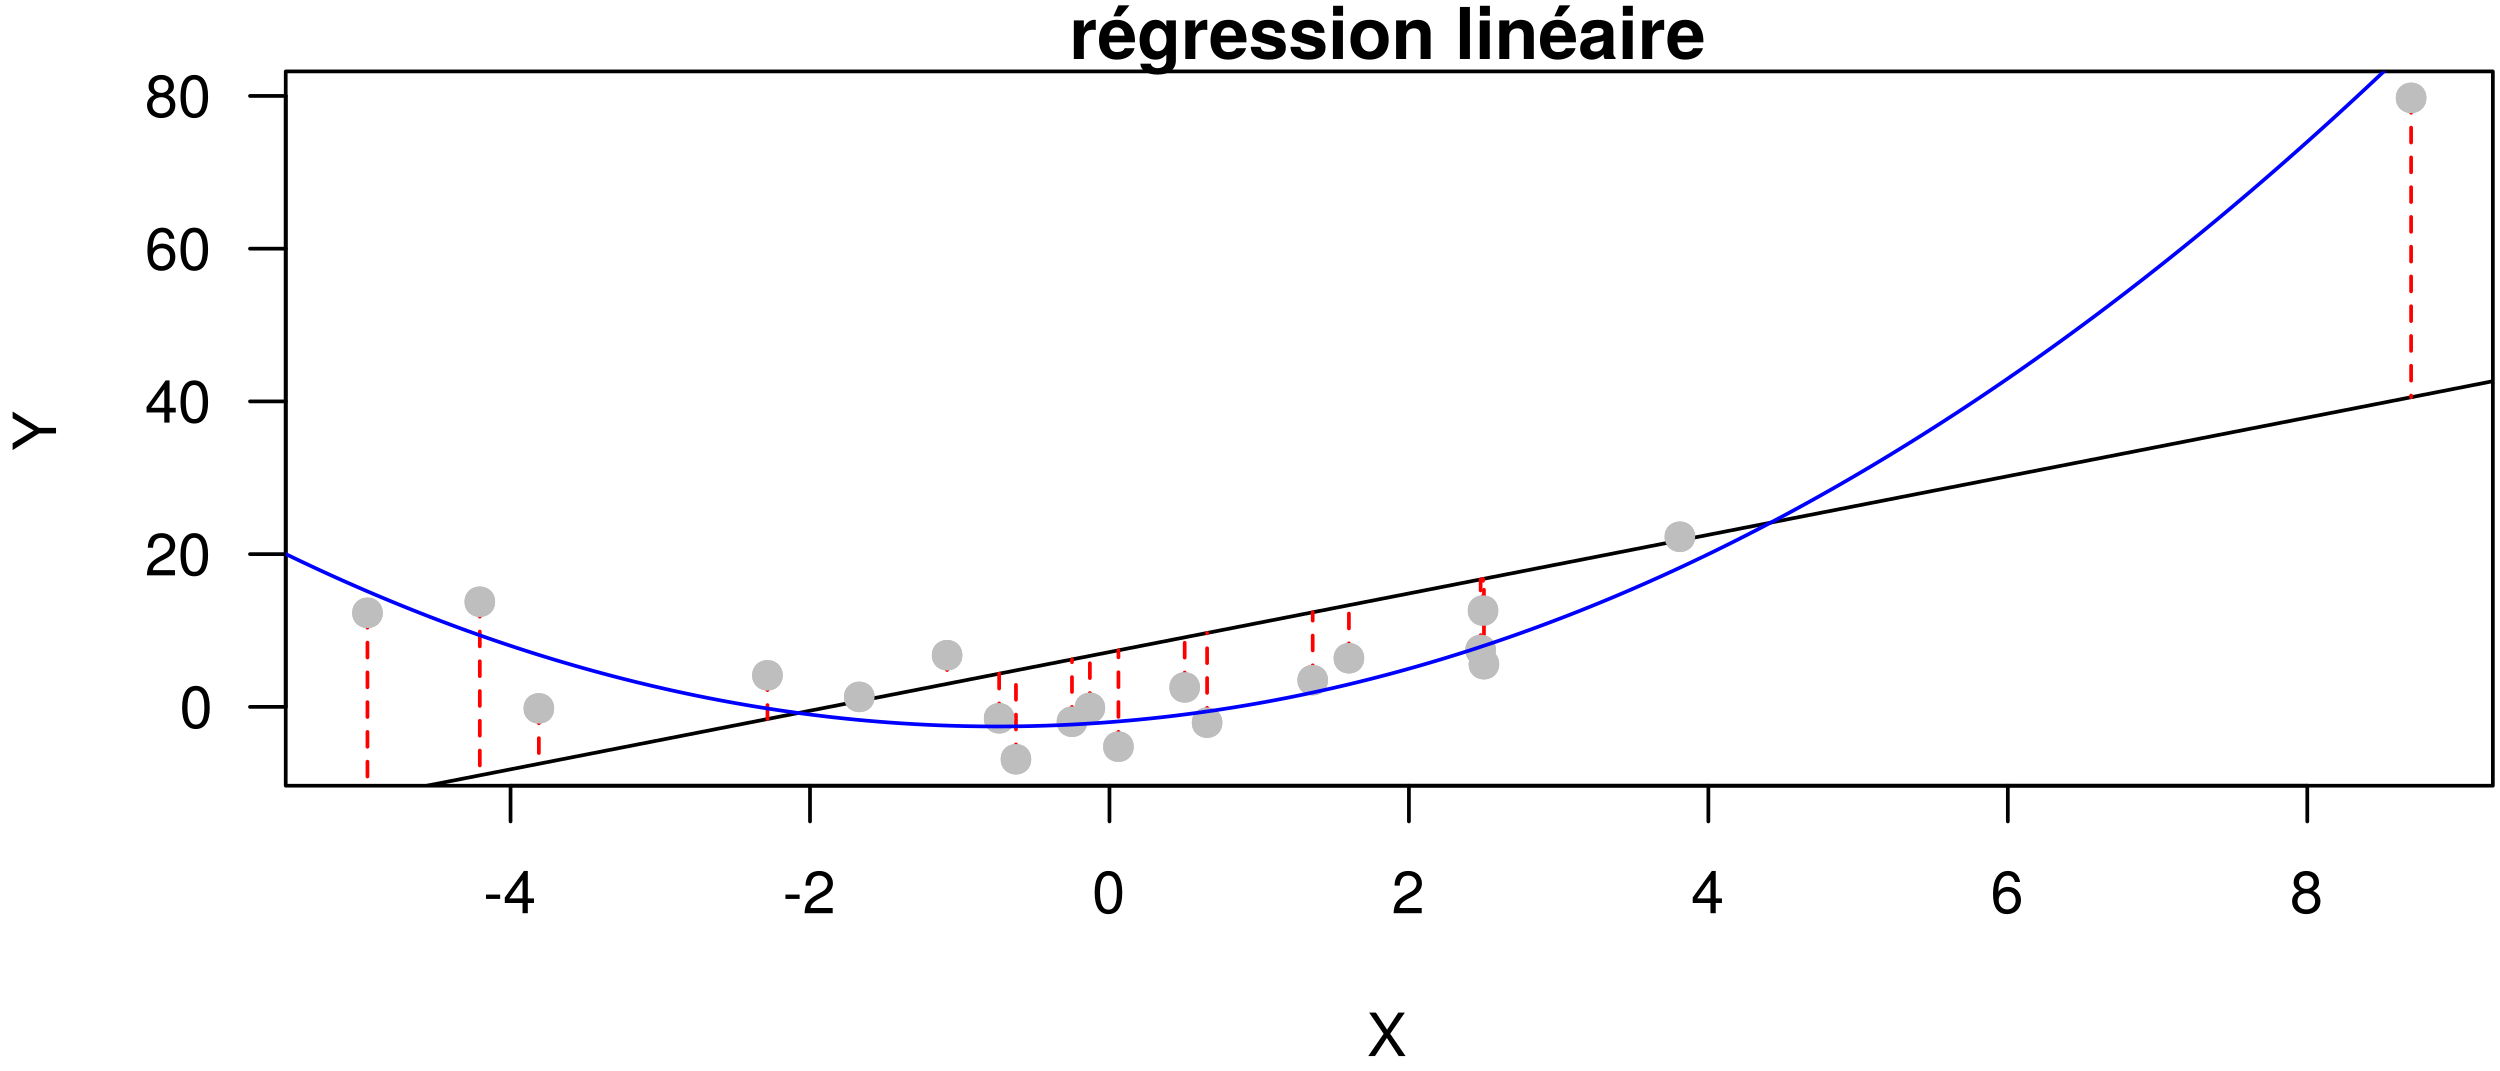 <?xml version="1.0" encoding="UTF-8"?>
<svg xmlns="http://www.w3.org/2000/svg" xmlns:xlink="http://www.w3.org/1999/xlink" width="504pt" height="216pt" viewBox="0 0 504 216" version="1.1">
<defs>
<g>
<symbol overflow="visible" id="glyph0-0">
<path style="stroke:none;" d=""/>
</symbol>
<symbol overflow="visible" id="glyph0-1">
<path style="stroke:none;" d="M 3.406 -2.875 L 3.406 -3.75 L 0.547 -3.75 L 0.547 -2.875 Z M 3.406 -2.875 "/>
</symbol>
<symbol overflow="visible" id="glyph0-2">
<path style="stroke:none;" d="M 6.234 -2.047 L 6.234 -2.984 L 4.984 -2.984 L 4.984 -8.516 L 4.203 -8.516 L 0.344 -3.156 L 0.344 -2.047 L 3.922 -2.047 L 3.922 0 L 4.984 0 L 4.984 -2.047 Z M 3.922 -2.984 L 1.266 -2.984 L 3.922 -6.703 Z M 3.922 -2.984 "/>
</symbol>
<symbol overflow="visible" id="glyph0-3">
<path style="stroke:none;" d="M 6.125 -6.016 C 6.125 -7.453 5.016 -8.516 3.406 -8.516 C 1.672 -8.516 0.656 -7.625 0.594 -5.562 L 1.656 -5.562 C 1.734 -6.984 2.328 -7.578 3.375 -7.578 C 4.328 -7.578 5.047 -6.906 5.047 -5.984 C 5.047 -5.312 4.656 -4.734 3.906 -4.312 L 2.797 -3.688 C 1.016 -2.672 0.5 -1.875 0.406 0 L 6.078 0 L 6.078 -1.047 L 1.594 -1.047 C 1.703 -1.734 2.094 -2.188 3.125 -2.797 L 4.328 -3.438 C 5.516 -4.078 6.125 -4.969 6.125 -6.016 Z M 6.125 -6.016 "/>
</symbol>
<symbol overflow="visible" id="glyph0-4">
<path style="stroke:none;" d="M 6.078 -4.094 C 6.078 -7.047 5.141 -8.516 3.297 -8.516 C 1.469 -8.516 0.516 -7.016 0.516 -4.156 C 0.516 -1.297 1.469 0.188 3.297 0.188 C 5.094 0.188 6.078 -1.297 6.078 -4.094 Z M 5 -4.188 C 5 -1.781 4.453 -0.703 3.281 -0.703 C 2.156 -0.703 1.594 -1.828 1.594 -4.156 C 1.594 -6.484 2.156 -7.578 3.297 -7.578 C 4.438 -7.578 5 -6.469 5 -4.188 Z M 5 -4.188 "/>
</symbol>
<symbol overflow="visible" id="glyph0-5">
<path style="stroke:none;" d="M 6.156 -2.641 C 6.156 -4.219 5.078 -5.297 3.547 -5.297 C 2.719 -5.297 2.047 -4.969 1.594 -4.344 C 1.609 -6.422 2.281 -7.578 3.484 -7.578 C 4.234 -7.578 4.75 -7.109 4.922 -6.281 L 5.969 -6.281 C 5.766 -7.688 4.859 -8.516 3.562 -8.516 C 1.578 -8.516 0.516 -6.844 0.516 -3.875 C 0.516 -1.219 1.422 0.188 3.375 0.188 C 4.984 0.188 6.156 -0.969 6.156 -2.641 Z M 5.078 -2.562 C 5.078 -1.484 4.359 -0.75 3.391 -0.75 C 2.406 -0.75 1.656 -1.531 1.656 -2.609 C 1.656 -3.672 2.375 -4.359 3.422 -4.359 C 4.438 -4.359 5.078 -3.703 5.078 -2.562 Z M 5.078 -2.562 "/>
</symbol>
<symbol overflow="visible" id="glyph0-6">
<path style="stroke:none;" d="M 6.156 -2.406 C 6.156 -3.344 5.672 -4.016 4.688 -4.469 C 5.562 -5 5.859 -5.438 5.859 -6.234 C 5.859 -7.578 4.812 -8.516 3.297 -8.516 C 1.797 -8.516 0.75 -7.578 0.75 -6.234 C 0.75 -5.453 1.031 -5.016 1.891 -4.469 C 0.922 -4.016 0.438 -3.344 0.438 -2.406 C 0.438 -0.859 1.625 0.188 3.297 0.188 C 4.984 0.188 6.156 -0.859 6.156 -2.406 Z M 4.781 -6.219 C 4.781 -5.422 4.188 -4.891 3.297 -4.891 C 2.406 -4.891 1.828 -5.422 1.828 -6.234 C 1.828 -7.047 2.406 -7.578 3.297 -7.578 C 4.203 -7.578 4.781 -7.047 4.781 -6.219 Z M 5.078 -2.391 C 5.078 -1.375 4.359 -0.75 3.281 -0.75 C 2.25 -0.75 1.531 -1.391 1.531 -2.391 C 1.531 -3.391 2.25 -4.016 3.297 -4.016 C 4.359 -4.016 5.078 -3.391 5.078 -2.391 Z M 5.078 -2.391 "/>
</symbol>
<symbol overflow="visible" id="glyph0-7">
<path style="stroke:none;" d="M 7.781 0 L 4.688 -4.484 L 7.641 -8.75 L 6.312 -8.75 L 4.062 -5.312 L 1.812 -8.75 L 0.453 -8.75 L 3.359 -4.484 L 0.266 0 L 1.625 0 L 4.016 -3.641 L 6.406 0 Z M 7.781 0 "/>
</symbol>
<symbol overflow="visible" id="glyph1-0">
<path style="stroke:none;" d=""/>
</symbol>
<symbol overflow="visible" id="glyph1-1">
<path style="stroke:none;" d="M 5.328 -5.844 L 5.328 -7.891 C 5.219 -7.906 5.141 -7.906 5.078 -7.906 C 4.156 -7.906 3.359 -7.297 2.922 -6.25 L 2.922 -7.781 L 0.906 -7.781 L 0.906 0 L 2.922 0 L 2.922 -4.141 C 2.922 -5.312 3.516 -5.906 4.703 -5.906 C 4.906 -5.906 5.062 -5.891 5.328 -5.844 Z M 5.328 -5.844 "/>
</symbol>
<symbol overflow="visible" id="glyph1-2">
<path style="stroke:none;" d="M 7.562 -3.594 C 7.562 -6.281 6.203 -7.906 3.922 -7.906 C 1.688 -7.906 0.312 -6.391 0.312 -3.781 C 0.312 -1.297 1.672 0.125 3.875 0.125 C 5.625 0.125 7.031 -0.656 7.484 -2.188 L 5.484 -2.188 C 5.312 -1.625 4.688 -1.406 3.953 -1.406 C 3 -1.406 2.391 -1.844 2.328 -3.359 L 7.547 -3.359 Z M 5.453 -4.703 L 2.359 -4.703 C 2.5 -5.781 3 -6.375 3.891 -6.375 C 4.75 -6.375 5.359 -5.812 5.453 -4.703 Z M 6.453 -10.828 L 4.203 -10.828 L 3.203 -8.609 L 4.641 -8.609 Z M 6.453 -10.828 "/>
</symbol>
<symbol overflow="visible" id="glyph1-3">
<path style="stroke:none;" d="M 7.797 0.266 L 7.797 -7.781 L 5.875 -7.781 L 5.875 -6.578 C 5.266 -7.5 4.609 -7.906 3.719 -7.906 C 1.875 -7.906 0.484 -6.203 0.484 -3.797 C 0.484 -1.391 1.75 0.125 3.672 0.125 C 4.578 0.125 5.125 -0.141 5.875 -0.891 L 5.875 0.266 C 5.875 1.203 5.172 1.844 4.156 1.844 C 3.406 1.844 2.891 1.531 2.734 0.938 L 0.641 0.938 C 0.672 2.203 1.953 3.141 4.094 3.141 C 6.438 3.141 7.797 2.094 7.797 0.266 Z M 5.906 -3.828 C 5.906 -2.422 5.172 -1.562 4.125 -1.562 C 3.172 -1.562 2.5 -2.422 2.5 -3.828 C 2.5 -5.297 3.172 -6.219 4.156 -6.219 C 5.156 -6.219 5.906 -5.266 5.906 -3.828 Z M 5.906 -3.828 "/>
</symbol>
<symbol overflow="visible" id="glyph1-4">
<path style="stroke:none;" d="M 7.562 -3.594 C 7.562 -6.281 6.203 -7.906 3.922 -7.906 C 1.688 -7.906 0.312 -6.391 0.312 -3.781 C 0.312 -1.297 1.672 0.125 3.875 0.125 C 5.625 0.125 7.031 -0.656 7.484 -2.188 L 5.484 -2.188 C 5.312 -1.625 4.688 -1.406 3.953 -1.406 C 3 -1.406 2.391 -1.844 2.328 -3.359 L 7.547 -3.359 Z M 5.453 -4.703 L 2.359 -4.703 C 2.5 -5.781 3 -6.375 3.891 -6.375 C 4.75 -6.375 5.359 -5.812 5.453 -4.703 Z M 5.453 -4.703 "/>
</symbol>
<symbol overflow="visible" id="glyph1-5">
<path style="stroke:none;" d="M 7.484 -2.312 L 7.484 -2.406 C 7.484 -3.297 6.984 -3.969 5.969 -4.266 L 3.422 -5 C 2.859 -5.156 2.703 -5.281 2.703 -5.609 C 2.703 -6.031 3.172 -6.328 3.875 -6.328 C 4.844 -6.328 5.312 -5.984 5.328 -5.266 L 7.281 -5.266 C 7.25 -6.922 5.984 -7.906 3.891 -7.906 C 1.922 -7.906 0.688 -6.922 0.688 -5.312 C 0.688 -4.359 0.953 -3.844 2.391 -3.406 L 4.797 -2.656 C 5.297 -2.5 5.469 -2.328 5.469 -2.125 C 5.469 -1.641 4.906 -1.453 3.969 -1.453 C 3.047 -1.453 2.562 -1.625 2.391 -2.469 L 0.422 -2.469 C 0.469 -0.766 1.734 0.125 4.094 0.125 C 6.281 0.125 7.484 -0.734 7.484 -2.312 Z M 7.484 -2.312 "/>
</symbol>
<symbol overflow="visible" id="glyph1-6">
<path style="stroke:none;" d="M 2.984 0 L 2.984 -7.781 L 0.969 -7.781 L 0.969 0 Z M 3.016 -8.719 L 3.016 -10.734 L 1 -10.734 L 1 -8.719 Z M 3.016 -8.719 "/>
</symbol>
<symbol overflow="visible" id="glyph1-7">
<path style="stroke:none;" d="M 8.203 -3.828 C 8.203 -6.469 6.766 -7.906 4.344 -7.906 C 1.953 -7.906 0.5 -6.438 0.5 -3.891 C 0.5 -1.328 1.953 0.125 4.344 0.125 C 6.719 0.125 8.203 -1.344 8.203 -3.828 Z M 6.188 -3.859 C 6.188 -2.406 5.438 -1.5 4.344 -1.5 C 3.25 -1.5 2.516 -2.406 2.516 -3.891 C 2.516 -5.375 3.25 -6.281 4.344 -6.281 C 5.453 -6.281 6.188 -5.391 6.188 -3.859 Z M 6.188 -3.859 "/>
</symbol>
<symbol overflow="visible" id="glyph1-8">
<path style="stroke:none;" d="M 7.859 0 L 7.859 -5.219 C 7.859 -6.922 6.922 -7.906 5.266 -7.906 C 4.203 -7.906 3.5 -7.516 2.922 -6.656 L 2.922 -7.781 L 0.906 -7.781 L 0.906 0 L 2.922 0 L 2.922 -4.672 C 2.922 -5.594 3.578 -6.188 4.547 -6.188 C 5.422 -6.188 5.844 -5.719 5.844 -4.797 L 5.844 0 Z M 7.859 0 "/>
</symbol>
<symbol overflow="visible" id="glyph1-9">
<path style="stroke:none;" d=""/>
</symbol>
<symbol overflow="visible" id="glyph1-10">
<path style="stroke:none;" d="M 2.984 0 L 2.984 -10.5 L 0.969 -10.5 L 0.969 0 Z M 2.984 0 "/>
</symbol>
<symbol overflow="visible" id="glyph1-11">
<path style="stroke:none;" d="M 7.547 0 L 7.547 -0.25 C 7.188 -0.578 7.094 -0.797 7.094 -1.203 L 7.094 -5.516 C 7.094 -7.109 6 -7.906 3.906 -7.906 C 1.797 -7.906 0.703 -7.016 0.578 -5.219 L 2.516 -5.219 C 2.625 -6.016 2.953 -6.281 3.953 -6.281 C 4.719 -6.281 5.109 -6.016 5.109 -5.5 C 5.109 -4.688 4.516 -4.766 3.5 -4.594 L 2.688 -4.453 C 1.156 -4.172 0.406 -3.516 0.406 -2.109 C 0.406 -0.594 1.469 0.125 2.766 0.125 C 3.625 0.125 4.422 -0.25 5.125 -0.984 C 5.125 -0.578 5.172 -0.234 5.359 0 Z M 5.109 -3.328 C 5.109 -2.156 4.531 -1.5 3.516 -1.5 C 2.844 -1.5 2.422 -1.75 2.422 -2.328 C 2.422 -2.922 2.734 -3.141 3.578 -3.297 L 4.266 -3.422 C 4.797 -3.531 4.891 -3.562 5.109 -3.672 Z M 5.109 -3.328 "/>
</symbol>
<symbol overflow="visible" id="glyph2-0">
<path style="stroke:none;" d=""/>
</symbol>
<symbol overflow="visible" id="glyph2-1">
<path style="stroke:none;" d="M -8.75 -7.938 L -8.75 -6.594 L -4.484 -4.109 L -8.75 -1.531 L -8.75 -0.156 L -3.438 -3.531 L 0 -3.531 L 0 -4.641 L -3.438 -4.641 Z M -8.75 -7.938 "/>
</symbol>
</g>
<clipPath id="clip1">
  <path d="M 57.602 76 L 502.562 76 L 502.562 158.398 L 57.602 158.398 Z M 57.602 76 "/>
</clipPath>
<clipPath id="clip2">
  <path d="M 73 123 L 75 123 L 75 158.398 L 73 158.398 Z M 73 123 "/>
</clipPath>
<clipPath id="clip3">
  <path d="M 57.602 14.398 L 496 14.398 L 496 147 L 57.602 147 Z M 57.602 14.398 "/>
</clipPath>
</defs>
<g id="surface71">
<rect x="0" y="0" width="504" height="216" style="fill:rgb(100%,100%,100%);fill-opacity:1;stroke:none;"/>
<path style="fill-rule:nonzero;fill:rgb(74.51%,74.51%,74.51%);fill-opacity:1;stroke-width:0.75;stroke-linecap:round;stroke-linejoin:round;stroke:rgb(74.51%,74.51%,74.51%);stroke-opacity:1;stroke-miterlimit:10;" d="M 193.633 132.09 C 193.633 135.691 188.234 135.691 188.234 132.09 C 188.234 128.492 193.633 128.492 193.633 132.09 "/>
<path style="fill-rule:nonzero;fill:rgb(74.51%,74.51%,74.51%);fill-opacity:1;stroke-width:0.75;stroke-linecap:round;stroke-linejoin:round;stroke:rgb(74.51%,74.51%,74.51%);stroke-opacity:1;stroke-miterlimit:10;" d="M 341.363 108.207 C 341.363 111.809 335.961 111.809 335.961 108.207 C 335.961 104.609 341.363 104.609 341.363 108.207 "/>
<path style="fill-rule:nonzero;fill:rgb(74.51%,74.51%,74.51%);fill-opacity:1;stroke-width:0.75;stroke-linecap:round;stroke-linejoin:round;stroke:rgb(74.51%,74.51%,74.51%);stroke-opacity:1;stroke-miterlimit:10;" d="M 246.051 145.688 C 246.051 149.285 240.652 149.285 240.652 145.688 C 240.652 142.086 246.051 142.086 246.051 145.688 "/>
<path style="fill-rule:nonzero;fill:rgb(74.51%,74.51%,74.51%);fill-opacity:1;stroke-width:0.75;stroke-linecap:round;stroke-linejoin:round;stroke:rgb(74.51%,74.51%,74.51%);stroke-opacity:1;stroke-miterlimit:10;" d="M 301.195 131.035 C 301.195 134.637 295.797 134.637 295.797 131.035 C 295.797 127.438 301.195 127.438 301.195 131.035 "/>
<path style="fill-rule:nonzero;fill:rgb(74.51%,74.51%,74.51%);fill-opacity:1;stroke-width:0.75;stroke-linecap:round;stroke-linejoin:round;stroke:rgb(74.51%,74.51%,74.51%);stroke-opacity:1;stroke-miterlimit:10;" d="M 99.43 121.312 C 99.43 124.914 94.027 124.914 94.027 121.312 C 94.027 117.715 99.43 117.715 99.43 121.312 "/>
<path style="fill-rule:nonzero;fill:rgb(74.51%,74.51%,74.51%);fill-opacity:1;stroke-width:0.75;stroke-linecap:round;stroke-linejoin:round;stroke:rgb(74.51%,74.51%,74.51%);stroke-opacity:1;stroke-miterlimit:10;" d="M 111.332 142.812 C 111.332 146.41 105.934 146.41 105.934 142.812 C 105.934 139.211 111.332 139.211 111.332 142.812 "/>
<path style="fill-rule:nonzero;fill:rgb(74.51%,74.51%,74.51%);fill-opacity:1;stroke-width:0.75;stroke-linecap:round;stroke-linejoin:round;stroke:rgb(74.51%,74.51%,74.51%);stroke-opacity:1;stroke-miterlimit:10;" d="M 157.418 136.141 C 157.418 139.742 152.016 139.742 152.016 136.141 C 152.016 132.543 157.418 132.543 157.418 136.141 "/>
<path style="fill-rule:nonzero;fill:rgb(74.51%,74.51%,74.51%);fill-opacity:1;stroke-width:0.75;stroke-linecap:round;stroke-linejoin:round;stroke:rgb(74.51%,74.51%,74.51%);stroke-opacity:1;stroke-miterlimit:10;" d="M 301.863 133.902 C 301.863 137.5 296.465 137.5 296.465 133.902 C 296.465 130.301 301.863 130.301 301.863 133.902 "/>
<path style="fill-rule:nonzero;fill:rgb(74.51%,74.51%,74.51%);fill-opacity:1;stroke-width:0.75;stroke-linecap:round;stroke-linejoin:round;stroke:rgb(74.51%,74.51%,74.51%);stroke-opacity:1;stroke-miterlimit:10;" d="M 222.418 142.707 C 222.418 146.309 217.02 146.309 217.02 142.707 C 217.02 139.109 222.418 139.109 222.418 142.707 "/>
<path style="fill-rule:nonzero;fill:rgb(74.51%,74.51%,74.51%);fill-opacity:1;stroke-width:0.75;stroke-linecap:round;stroke-linejoin:round;stroke:rgb(74.51%,74.51%,74.51%);stroke-opacity:1;stroke-miterlimit:10;" d="M 204.125 144.809 C 204.125 148.41 198.727 148.41 198.727 144.809 C 198.727 141.207 204.125 141.207 204.125 144.809 "/>
<path style="fill-rule:nonzero;fill:rgb(74.51%,74.51%,74.51%);fill-opacity:1;stroke-width:0.75;stroke-linecap:round;stroke-linejoin:round;stroke:rgb(74.51%,74.51%,74.51%);stroke-opacity:1;stroke-miterlimit:10;" d="M 175.934 140.5 C 175.934 144.098 170.531 144.098 170.531 140.5 C 170.531 136.898 175.934 136.898 175.934 140.5 "/>
<path style="fill-rule:nonzero;fill:rgb(74.51%,74.51%,74.51%);fill-opacity:1;stroke-width:0.75;stroke-linecap:round;stroke-linejoin:round;stroke:rgb(74.51%,74.51%,74.51%);stroke-opacity:1;stroke-miterlimit:10;" d="M 267.344 137.125 C 267.344 140.727 261.941 140.727 261.941 137.125 C 261.941 133.523 267.344 133.523 267.344 137.125 "/>
<path style="fill-rule:nonzero;fill:rgb(74.51%,74.51%,74.51%);fill-opacity:1;stroke-width:0.75;stroke-linecap:round;stroke-linejoin:round;stroke:rgb(74.51%,74.51%,74.51%);stroke-opacity:1;stroke-miterlimit:10;" d="M 488.781 19.734 C 488.781 23.332 483.379 23.332 483.379 19.734 C 483.379 16.133 488.781 16.133 488.781 19.734 "/>
<path style="fill-rule:nonzero;fill:rgb(74.51%,74.51%,74.51%);fill-opacity:1;stroke-width:0.75;stroke-linecap:round;stroke-linejoin:round;stroke:rgb(74.51%,74.51%,74.51%);stroke-opacity:1;stroke-miterlimit:10;" d="M 207.516 153.066 C 207.516 156.668 202.117 156.668 202.117 153.066 C 202.117 149.465 207.516 149.465 207.516 153.066 "/>
<path style="fill-rule:nonzero;fill:rgb(74.51%,74.51%,74.51%);fill-opacity:1;stroke-width:0.75;stroke-linecap:round;stroke-linejoin:round;stroke:rgb(74.51%,74.51%,74.51%);stroke-opacity:1;stroke-miterlimit:10;" d="M 274.645 132.695 C 274.645 136.297 269.242 136.297 269.242 132.695 C 269.242 129.098 274.645 129.098 274.645 132.695 "/>
<path style="fill-rule:nonzero;fill:rgb(74.51%,74.51%,74.51%);fill-opacity:1;stroke-width:0.75;stroke-linecap:round;stroke-linejoin:round;stroke:rgb(74.51%,74.51%,74.51%);stroke-opacity:1;stroke-miterlimit:10;" d="M 241.531 138.578 C 241.531 142.176 236.133 142.176 236.133 138.578 C 236.133 134.977 241.531 134.977 241.531 138.578 "/>
<path style="fill-rule:nonzero;fill:rgb(74.51%,74.51%,74.51%);fill-opacity:1;stroke-width:0.75;stroke-linecap:round;stroke-linejoin:round;stroke:rgb(74.51%,74.51%,74.51%);stroke-opacity:1;stroke-miterlimit:10;" d="M 228.176 150.527 C 228.176 154.129 222.777 154.129 222.777 150.527 C 222.777 146.93 228.176 146.93 228.176 150.527 "/>
<path style="fill-rule:nonzero;fill:rgb(74.51%,74.51%,74.51%);fill-opacity:1;stroke-width:0.75;stroke-linecap:round;stroke-linejoin:round;stroke:rgb(74.51%,74.51%,74.51%);stroke-opacity:1;stroke-miterlimit:10;" d="M 301.68 123.09 C 301.68 126.691 296.281 126.691 296.281 123.09 C 296.281 119.492 301.68 119.492 301.68 123.09 "/>
<path style="fill-rule:nonzero;fill:rgb(74.51%,74.51%,74.51%);fill-opacity:1;stroke-width:0.75;stroke-linecap:round;stroke-linejoin:round;stroke:rgb(74.51%,74.51%,74.51%);stroke-opacity:1;stroke-miterlimit:10;" d="M 76.781 123.551 C 76.781 127.148 71.379 127.148 71.379 123.551 C 71.379 119.949 76.781 119.949 76.781 123.551 "/>
<path style="fill-rule:nonzero;fill:rgb(74.51%,74.51%,74.51%);fill-opacity:1;stroke-width:0.75;stroke-linecap:round;stroke-linejoin:round;stroke:rgb(74.51%,74.51%,74.51%);stroke-opacity:1;stroke-miterlimit:10;" d="M 218.809 145.5 C 218.809 149.102 213.41 149.102 213.41 145.5 C 213.41 141.898 218.809 141.898 218.809 145.5 "/>
<path style="fill:none;stroke-width:0.75;stroke-linecap:round;stroke-linejoin:round;stroke:rgb(0%,0%,0%);stroke-opacity:1;stroke-miterlimit:10;" d="M 102.926 158.398 L 465.148 158.398 "/>
<path style="fill:none;stroke-width:0.75;stroke-linecap:round;stroke-linejoin:round;stroke:rgb(0%,0%,0%);stroke-opacity:1;stroke-miterlimit:10;" d="M 102.926 158.398 L 102.926 165.602 "/>
<path style="fill:none;stroke-width:0.75;stroke-linecap:round;stroke-linejoin:round;stroke:rgb(0%,0%,0%);stroke-opacity:1;stroke-miterlimit:10;" d="M 163.297 158.398 L 163.297 165.602 "/>
<path style="fill:none;stroke-width:0.75;stroke-linecap:round;stroke-linejoin:round;stroke:rgb(0%,0%,0%);stroke-opacity:1;stroke-miterlimit:10;" d="M 223.668 158.398 L 223.668 165.602 "/>
<path style="fill:none;stroke-width:0.75;stroke-linecap:round;stroke-linejoin:round;stroke:rgb(0%,0%,0%);stroke-opacity:1;stroke-miterlimit:10;" d="M 284.039 158.398 L 284.039 165.602 "/>
<path style="fill:none;stroke-width:0.75;stroke-linecap:round;stroke-linejoin:round;stroke:rgb(0%,0%,0%);stroke-opacity:1;stroke-miterlimit:10;" d="M 344.406 158.398 L 344.406 165.602 "/>
<path style="fill:none;stroke-width:0.75;stroke-linecap:round;stroke-linejoin:round;stroke:rgb(0%,0%,0%);stroke-opacity:1;stroke-miterlimit:10;" d="M 404.777 158.398 L 404.777 165.602 "/>
<path style="fill:none;stroke-width:0.75;stroke-linecap:round;stroke-linejoin:round;stroke:rgb(0%,0%,0%);stroke-opacity:1;stroke-miterlimit:10;" d="M 465.148 158.398 L 465.148 165.602 "/>
<g style="fill:rgb(0%,0%,0%);fill-opacity:1;">
  <use xlink:href="#glyph0-1" x="97.426" y="184.097"/>
  <use xlink:href="#glyph0-2" x="101.422" y="184.097"/>
</g>
<g style="fill:rgb(0%,0%,0%);fill-opacity:1;">
  <use xlink:href="#glyph0-1" x="157.797" y="184.097"/>
  <use xlink:href="#glyph0-3" x="161.793" y="184.097"/>
</g>
<g style="fill:rgb(0%,0%,0%);fill-opacity:1;">
  <use xlink:href="#glyph0-4" x="220.168" y="184.097"/>
</g>
<g style="fill:rgb(0%,0%,0%);fill-opacity:1;">
  <use xlink:href="#glyph0-3" x="280.539" y="184.097"/>
</g>
<g style="fill:rgb(0%,0%,0%);fill-opacity:1;">
  <use xlink:href="#glyph0-2" x="340.906" y="184.097"/>
</g>
<g style="fill:rgb(0%,0%,0%);fill-opacity:1;">
  <use xlink:href="#glyph0-5" x="401.277" y="184.097"/>
</g>
<g style="fill:rgb(0%,0%,0%);fill-opacity:1;">
  <use xlink:href="#glyph0-6" x="461.648" y="184.097"/>
</g>
<path style="fill:none;stroke-width:0.75;stroke-linecap:round;stroke-linejoin:round;stroke:rgb(0%,0%,0%);stroke-opacity:1;stroke-miterlimit:10;" d="M 57.602 142.508 L 57.602 19.34 "/>
<path style="fill:none;stroke-width:0.75;stroke-linecap:round;stroke-linejoin:round;stroke:rgb(0%,0%,0%);stroke-opacity:1;stroke-miterlimit:10;" d="M 57.602 142.508 L 50.398 142.508 "/>
<path style="fill:none;stroke-width:0.75;stroke-linecap:round;stroke-linejoin:round;stroke:rgb(0%,0%,0%);stroke-opacity:1;stroke-miterlimit:10;" d="M 57.602 111.715 L 50.398 111.715 "/>
<path style="fill:none;stroke-width:0.75;stroke-linecap:round;stroke-linejoin:round;stroke:rgb(0%,0%,0%);stroke-opacity:1;stroke-miterlimit:10;" d="M 57.602 80.922 L 50.398 80.922 "/>
<path style="fill:none;stroke-width:0.75;stroke-linecap:round;stroke-linejoin:round;stroke:rgb(0%,0%,0%);stroke-opacity:1;stroke-miterlimit:10;" d="M 57.602 50.133 L 50.398 50.133 "/>
<path style="fill:none;stroke-width:0.75;stroke-linecap:round;stroke-linejoin:round;stroke:rgb(0%,0%,0%);stroke-opacity:1;stroke-miterlimit:10;" d="M 57.602 19.34 L 50.398 19.34 "/>
<g style="fill:rgb(0%,0%,0%);fill-opacity:1;">
  <use xlink:href="#glyph0-4" x="36.199" y="146.784"/>
</g>
<g style="fill:rgb(0%,0%,0%);fill-opacity:1;">
  <use xlink:href="#glyph0-3" x="29.199" y="115.991"/>
  <use xlink:href="#glyph0-4" x="35.871" y="115.991"/>
</g>
<g style="fill:rgb(0%,0%,0%);fill-opacity:1;">
  <use xlink:href="#glyph0-2" x="29.199" y="85.198"/>
  <use xlink:href="#glyph0-4" x="35.871" y="85.198"/>
</g>
<g style="fill:rgb(0%,0%,0%);fill-opacity:1;">
  <use xlink:href="#glyph0-5" x="29.199" y="54.409"/>
  <use xlink:href="#glyph0-4" x="35.871" y="54.409"/>
</g>
<g style="fill:rgb(0%,0%,0%);fill-opacity:1;">
  <use xlink:href="#glyph0-6" x="29.199" y="23.616"/>
  <use xlink:href="#glyph0-4" x="35.871" y="23.616"/>
</g>
<path style="fill:none;stroke-width:0.75;stroke-linecap:round;stroke-linejoin:round;stroke:rgb(0%,0%,0%);stroke-opacity:1;stroke-miterlimit:10;" d="M 57.602 158.398 L 502.559 158.398 L 502.559 14.398 L 57.602 14.398 L 57.602 158.398 "/>
<g style="fill:rgb(0%,0%,0%);fill-opacity:1;">
  <use xlink:href="#glyph1-1" x="215.578" y="11.898"/>
  <use xlink:href="#glyph1-2" x="221.252" y="11.898"/>
  <use xlink:href="#glyph1-3" x="229.258" y="11.898"/>
  <use xlink:href="#glyph1-1" x="238.056" y="11.898"/>
  <use xlink:href="#glyph1-4" x="243.729" y="11.898"/>
  <use xlink:href="#glyph1-5" x="251.735" y="11.898"/>
  <use xlink:href="#glyph1-5" x="259.741" y="11.898"/>
  <use xlink:href="#glyph1-6" x="267.747" y="11.898"/>
  <use xlink:href="#glyph1-7" x="271.75" y="11.898"/>
  <use xlink:href="#glyph1-8" x="280.548" y="11.898"/>
  <use xlink:href="#glyph1-9" x="289.346" y="11.898"/>
  <use xlink:href="#glyph1-10" x="293.349" y="11.898"/>
  <use xlink:href="#glyph1-6" x="297.352" y="11.898"/>
  <use xlink:href="#glyph1-8" x="301.354" y="11.898"/>
  <use xlink:href="#glyph1-2" x="310.152" y="11.898"/>
  <use xlink:href="#glyph1-11" x="318.158" y="11.898"/>
  <use xlink:href="#glyph1-6" x="326.164" y="11.898"/>
  <use xlink:href="#glyph1-1" x="330.167" y="11.898"/>
  <use xlink:href="#glyph1-4" x="335.841" y="11.898"/>
</g>
<g style="fill:rgb(0%,0%,0%);fill-opacity:1;">
  <use xlink:href="#glyph0-7" x="275.578" y="212.897"/>
</g>
<g style="fill:rgb(0%,0%,0%);fill-opacity:1;">
  <use xlink:href="#glyph2-1" x="11.296" y="90.898"/>
</g>
<g clip-path="url(#clip1)" clip-rule="nonzero">
<path style="fill:none;stroke-width:0.75;stroke-linecap:round;stroke-linejoin:round;stroke:rgb(0%,0%,0%);stroke-opacity:1;stroke-miterlimit:10;" d="M 57.602 163.965 L 502.559 76.852 "/>
</g>
<path style="fill:none;stroke-width:0.75;stroke-linecap:round;stroke-linejoin:round;stroke:rgb(100%,0%,0%);stroke-opacity:1;stroke-dasharray:3,3;stroke-miterlimit:10;" d="M 190.934 132.09 L 190.934 137.859 "/>
<path style="fill:none;stroke-width:0.75;stroke-linecap:round;stroke-linejoin:round;stroke:rgb(100%,0%,0%);stroke-opacity:1;stroke-dasharray:3,3;stroke-miterlimit:10;" d="M 338.66 108.207 L 338.66 108.941 "/>
<path style="fill:none;stroke-width:0.75;stroke-linecap:round;stroke-linejoin:round;stroke:rgb(100%,0%,0%);stroke-opacity:1;stroke-dasharray:3,3;stroke-miterlimit:10;" d="M 243.352 145.688 L 243.352 127.598 "/>
<path style="fill:none;stroke-width:0.75;stroke-linecap:round;stroke-linejoin:round;stroke:rgb(100%,0%,0%);stroke-opacity:1;stroke-dasharray:3,3;stroke-miterlimit:10;" d="M 298.496 131.035 L 298.496 116.805 "/>
<path style="fill:none;stroke-width:0.75;stroke-linecap:round;stroke-linejoin:round;stroke:rgb(100%,0%,0%);stroke-opacity:1;stroke-dasharray:3,3;stroke-miterlimit:10;" d="M 96.73 121.312 L 96.73 156.305 "/>
<path style="fill:none;stroke-width:0.75;stroke-linecap:round;stroke-linejoin:round;stroke:rgb(100%,0%,0%);stroke-opacity:1;stroke-dasharray:3,3;stroke-miterlimit:10;" d="M 108.633 142.812 L 108.633 153.973 "/>
<path style="fill:none;stroke-width:0.75;stroke-linecap:round;stroke-linejoin:round;stroke:rgb(100%,0%,0%);stroke-opacity:1;stroke-dasharray:3,3;stroke-miterlimit:10;" d="M 154.719 136.141 L 154.719 144.949 "/>
<path style="fill:none;stroke-width:0.75;stroke-linecap:round;stroke-linejoin:round;stroke:rgb(100%,0%,0%);stroke-opacity:1;stroke-dasharray:3,3;stroke-miterlimit:10;" d="M 299.164 133.902 L 299.164 116.672 "/>
<path style="fill:none;stroke-width:0.75;stroke-linecap:round;stroke-linejoin:round;stroke:rgb(100%,0%,0%);stroke-opacity:1;stroke-dasharray:3,3;stroke-miterlimit:10;" d="M 219.719 142.707 L 219.719 132.227 "/>
<path style="fill:none;stroke-width:0.75;stroke-linecap:round;stroke-linejoin:round;stroke:rgb(100%,0%,0%);stroke-opacity:1;stroke-dasharray:3,3;stroke-miterlimit:10;" d="M 201.426 144.809 L 201.426 135.809 "/>
<path style="fill:none;stroke-width:0.75;stroke-linecap:round;stroke-linejoin:round;stroke:rgb(100%,0%,0%);stroke-opacity:1;stroke-dasharray:3,3;stroke-miterlimit:10;" d="M 173.234 140.5 L 173.234 141.324 "/>
<path style="fill:none;stroke-width:0.75;stroke-linecap:round;stroke-linejoin:round;stroke:rgb(100%,0%,0%);stroke-opacity:1;stroke-dasharray:3,3;stroke-miterlimit:10;" d="M 264.641 137.125 L 264.641 123.43 "/>
<path style="fill:none;stroke-width:0.75;stroke-linecap:round;stroke-linejoin:round;stroke:rgb(100%,0%,0%);stroke-opacity:1;stroke-dasharray:3,3;stroke-miterlimit:10;" d="M 486.078 19.734 L 486.078 80.078 "/>
<path style="fill:none;stroke-width:0.75;stroke-linecap:round;stroke-linejoin:round;stroke:rgb(100%,0%,0%);stroke-opacity:1;stroke-dasharray:3,3;stroke-miterlimit:10;" d="M 204.816 153.066 L 204.816 135.145 "/>
<path style="fill:none;stroke-width:0.75;stroke-linecap:round;stroke-linejoin:round;stroke:rgb(100%,0%,0%);stroke-opacity:1;stroke-dasharray:3,3;stroke-miterlimit:10;" d="M 271.941 132.695 L 271.941 122 "/>
<path style="fill:none;stroke-width:0.75;stroke-linecap:round;stroke-linejoin:round;stroke:rgb(100%,0%,0%);stroke-opacity:1;stroke-dasharray:3,3;stroke-miterlimit:10;" d="M 238.832 138.578 L 238.832 128.484 "/>
<path style="fill:none;stroke-width:0.75;stroke-linecap:round;stroke-linejoin:round;stroke:rgb(100%,0%,0%);stroke-opacity:1;stroke-dasharray:3,3;stroke-miterlimit:10;" d="M 225.477 150.527 L 225.477 131.098 "/>
<path style="fill:none;stroke-width:0.75;stroke-linecap:round;stroke-linejoin:round;stroke:rgb(100%,0%,0%);stroke-opacity:1;stroke-dasharray:3,3;stroke-miterlimit:10;" d="M 298.98 123.09 L 298.98 116.707 "/>
<g clip-path="url(#clip2)" clip-rule="nonzero">
<path style="fill:none;stroke-width:0.75;stroke-linecap:round;stroke-linejoin:round;stroke:rgb(100%,0%,0%);stroke-opacity:1;stroke-dasharray:3,3;stroke-miterlimit:10;" d="M 74.078 123.551 L 74.078 160.738 "/>
</g>
<path style="fill:none;stroke-width:0.75;stroke-linecap:round;stroke-linejoin:round;stroke:rgb(100%,0%,0%);stroke-opacity:1;stroke-dasharray:3,3;stroke-miterlimit:10;" d="M 216.109 145.5 L 216.109 132.934 "/>
<path style="fill-rule:nonzero;fill:rgb(74.51%,74.51%,74.51%);fill-opacity:1;stroke-width:0.75;stroke-linecap:round;stroke-linejoin:round;stroke:rgb(74.51%,74.51%,74.51%);stroke-opacity:1;stroke-miterlimit:10;" d="M 193.633 132.09 C 193.633 135.691 188.234 135.691 188.234 132.09 C 188.234 128.492 193.633 128.492 193.633 132.09 "/>
<path style="fill-rule:nonzero;fill:rgb(74.51%,74.51%,74.51%);fill-opacity:1;stroke-width:0.75;stroke-linecap:round;stroke-linejoin:round;stroke:rgb(74.51%,74.51%,74.51%);stroke-opacity:1;stroke-miterlimit:10;" d="M 341.363 108.207 C 341.363 111.809 335.961 111.809 335.961 108.207 C 335.961 104.609 341.363 104.609 341.363 108.207 "/>
<path style="fill-rule:nonzero;fill:rgb(74.51%,74.51%,74.51%);fill-opacity:1;stroke-width:0.75;stroke-linecap:round;stroke-linejoin:round;stroke:rgb(74.51%,74.51%,74.51%);stroke-opacity:1;stroke-miterlimit:10;" d="M 246.051 145.688 C 246.051 149.285 240.652 149.285 240.652 145.688 C 240.652 142.086 246.051 142.086 246.051 145.688 "/>
<path style="fill-rule:nonzero;fill:rgb(74.51%,74.51%,74.51%);fill-opacity:1;stroke-width:0.75;stroke-linecap:round;stroke-linejoin:round;stroke:rgb(74.51%,74.51%,74.51%);stroke-opacity:1;stroke-miterlimit:10;" d="M 301.195 131.035 C 301.195 134.637 295.797 134.637 295.797 131.035 C 295.797 127.438 301.195 127.438 301.195 131.035 "/>
<path style="fill-rule:nonzero;fill:rgb(74.51%,74.51%,74.51%);fill-opacity:1;stroke-width:0.75;stroke-linecap:round;stroke-linejoin:round;stroke:rgb(74.51%,74.51%,74.51%);stroke-opacity:1;stroke-miterlimit:10;" d="M 99.43 121.312 C 99.43 124.914 94.027 124.914 94.027 121.312 C 94.027 117.715 99.43 117.715 99.43 121.312 "/>
<path style="fill-rule:nonzero;fill:rgb(74.51%,74.51%,74.51%);fill-opacity:1;stroke-width:0.75;stroke-linecap:round;stroke-linejoin:round;stroke:rgb(74.51%,74.51%,74.51%);stroke-opacity:1;stroke-miterlimit:10;" d="M 111.332 142.812 C 111.332 146.41 105.934 146.41 105.934 142.812 C 105.934 139.211 111.332 139.211 111.332 142.812 "/>
<path style="fill-rule:nonzero;fill:rgb(74.51%,74.51%,74.51%);fill-opacity:1;stroke-width:0.75;stroke-linecap:round;stroke-linejoin:round;stroke:rgb(74.51%,74.51%,74.51%);stroke-opacity:1;stroke-miterlimit:10;" d="M 157.418 136.141 C 157.418 139.742 152.016 139.742 152.016 136.141 C 152.016 132.543 157.418 132.543 157.418 136.141 "/>
<path style="fill-rule:nonzero;fill:rgb(74.51%,74.51%,74.51%);fill-opacity:1;stroke-width:0.75;stroke-linecap:round;stroke-linejoin:round;stroke:rgb(74.51%,74.51%,74.51%);stroke-opacity:1;stroke-miterlimit:10;" d="M 301.863 133.902 C 301.863 137.5 296.465 137.5 296.465 133.902 C 296.465 130.301 301.863 130.301 301.863 133.902 "/>
<path style="fill-rule:nonzero;fill:rgb(74.51%,74.51%,74.51%);fill-opacity:1;stroke-width:0.75;stroke-linecap:round;stroke-linejoin:round;stroke:rgb(74.51%,74.51%,74.51%);stroke-opacity:1;stroke-miterlimit:10;" d="M 222.418 142.707 C 222.418 146.309 217.02 146.309 217.02 142.707 C 217.02 139.109 222.418 139.109 222.418 142.707 "/>
<path style="fill-rule:nonzero;fill:rgb(74.51%,74.51%,74.51%);fill-opacity:1;stroke-width:0.75;stroke-linecap:round;stroke-linejoin:round;stroke:rgb(74.51%,74.51%,74.51%);stroke-opacity:1;stroke-miterlimit:10;" d="M 204.125 144.809 C 204.125 148.41 198.727 148.41 198.727 144.809 C 198.727 141.207 204.125 141.207 204.125 144.809 "/>
<path style="fill-rule:nonzero;fill:rgb(74.51%,74.51%,74.51%);fill-opacity:1;stroke-width:0.75;stroke-linecap:round;stroke-linejoin:round;stroke:rgb(74.51%,74.51%,74.51%);stroke-opacity:1;stroke-miterlimit:10;" d="M 175.934 140.5 C 175.934 144.098 170.531 144.098 170.531 140.5 C 170.531 136.898 175.934 136.898 175.934 140.5 "/>
<path style="fill-rule:nonzero;fill:rgb(74.51%,74.51%,74.51%);fill-opacity:1;stroke-width:0.75;stroke-linecap:round;stroke-linejoin:round;stroke:rgb(74.51%,74.51%,74.51%);stroke-opacity:1;stroke-miterlimit:10;" d="M 267.344 137.125 C 267.344 140.727 261.941 140.727 261.941 137.125 C 261.941 133.523 267.344 133.523 267.344 137.125 "/>
<path style="fill-rule:nonzero;fill:rgb(74.51%,74.51%,74.51%);fill-opacity:1;stroke-width:0.75;stroke-linecap:round;stroke-linejoin:round;stroke:rgb(74.51%,74.51%,74.51%);stroke-opacity:1;stroke-miterlimit:10;" d="M 488.781 19.734 C 488.781 23.332 483.379 23.332 483.379 19.734 C 483.379 16.133 488.781 16.133 488.781 19.734 "/>
<path style="fill-rule:nonzero;fill:rgb(74.51%,74.51%,74.51%);fill-opacity:1;stroke-width:0.75;stroke-linecap:round;stroke-linejoin:round;stroke:rgb(74.51%,74.51%,74.51%);stroke-opacity:1;stroke-miterlimit:10;" d="M 207.516 153.066 C 207.516 156.668 202.117 156.668 202.117 153.066 C 202.117 149.465 207.516 149.465 207.516 153.066 "/>
<path style="fill-rule:nonzero;fill:rgb(74.51%,74.51%,74.51%);fill-opacity:1;stroke-width:0.75;stroke-linecap:round;stroke-linejoin:round;stroke:rgb(74.51%,74.51%,74.51%);stroke-opacity:1;stroke-miterlimit:10;" d="M 274.645 132.695 C 274.645 136.297 269.242 136.297 269.242 132.695 C 269.242 129.098 274.645 129.098 274.645 132.695 "/>
<path style="fill-rule:nonzero;fill:rgb(74.51%,74.51%,74.51%);fill-opacity:1;stroke-width:0.75;stroke-linecap:round;stroke-linejoin:round;stroke:rgb(74.51%,74.51%,74.51%);stroke-opacity:1;stroke-miterlimit:10;" d="M 241.531 138.578 C 241.531 142.176 236.133 142.176 236.133 138.578 C 236.133 134.977 241.531 134.977 241.531 138.578 "/>
<path style="fill-rule:nonzero;fill:rgb(74.51%,74.51%,74.51%);fill-opacity:1;stroke-width:0.75;stroke-linecap:round;stroke-linejoin:round;stroke:rgb(74.51%,74.51%,74.51%);stroke-opacity:1;stroke-miterlimit:10;" d="M 228.176 150.527 C 228.176 154.129 222.777 154.129 222.777 150.527 C 222.777 146.93 228.176 146.93 228.176 150.527 "/>
<path style="fill-rule:nonzero;fill:rgb(74.51%,74.51%,74.51%);fill-opacity:1;stroke-width:0.75;stroke-linecap:round;stroke-linejoin:round;stroke:rgb(74.51%,74.51%,74.51%);stroke-opacity:1;stroke-miterlimit:10;" d="M 301.68 123.09 C 301.68 126.691 296.281 126.691 296.281 123.09 C 296.281 119.492 301.68 119.492 301.68 123.09 "/>
<path style="fill-rule:nonzero;fill:rgb(74.51%,74.51%,74.51%);fill-opacity:1;stroke-width:0.75;stroke-linecap:round;stroke-linejoin:round;stroke:rgb(74.51%,74.51%,74.51%);stroke-opacity:1;stroke-miterlimit:10;" d="M 76.781 123.551 C 76.781 127.148 71.379 127.148 71.379 123.551 C 71.379 119.949 76.781 119.949 76.781 123.551 "/>
<path style="fill-rule:nonzero;fill:rgb(74.51%,74.51%,74.51%);fill-opacity:1;stroke-width:0.75;stroke-linecap:round;stroke-linejoin:round;stroke:rgb(74.51%,74.51%,74.51%);stroke-opacity:1;stroke-miterlimit:10;" d="M 218.809 145.5 C 218.809 149.102 213.41 149.102 213.41 145.5 C 213.41 141.898 218.809 141.898 218.809 145.5 "/>
<g clip-path="url(#clip3)" clip-rule="nonzero">
<path style="fill:none;stroke-width:0.75;stroke-linecap:round;stroke-linejoin:round;stroke:rgb(0%,0%,100%);stroke-opacity:1;stroke-miterlimit:10;" d="M 0 78.168 L 0.297 78.367 L 0.598 78.574 L 0.898 78.777 L 1.203 78.98 L 1.805 79.387 L 2.109 79.59 L 3.012 80.199 L 3.316 80.398 L 3.918 80.805 L 4.219 81.004 L 4.523 81.203 L 4.824 81.406 L 5.125 81.605 L 5.43 81.805 L 6.332 82.402 L 6.637 82.602 L 6.938 82.797 L 7.539 83.195 L 7.844 83.391 L 8.145 83.586 L 8.445 83.785 L 8.75 83.98 L 9.652 84.566 L 9.957 84.762 L 10.559 85.152 L 10.863 85.348 L 11.164 85.539 L 11.465 85.734 L 11.766 85.926 L 12.07 86.121 L 12.973 86.695 L 13.277 86.887 L 13.879 87.27 L 14.184 87.461 L 14.785 87.844 L 15.086 88.031 L 15.391 88.223 L 15.992 88.598 L 16.293 88.789 L 16.598 88.977 L 17.199 89.352 L 17.504 89.539 L 18.105 89.914 L 18.406 90.098 L 18.711 90.285 L 19.012 90.473 L 19.312 90.656 L 19.613 90.844 L 19.918 91.027 L 20.52 91.395 L 20.824 91.578 L 21.125 91.766 L 21.426 91.945 L 21.727 92.129 L 22.031 92.312 L 22.332 92.496 L 22.633 92.676 L 22.934 92.859 L 23.238 93.039 L 23.539 93.223 L 23.84 93.402 L 24.145 93.582 L 24.445 93.766 L 25.047 94.125 L 25.352 94.305 L 25.652 94.48 L 26.254 94.84 L 26.559 95.016 L 26.859 95.195 L 27.16 95.371 L 27.465 95.551 L 28.367 96.078 L 28.672 96.254 L 29.574 96.781 L 29.879 96.957 L 30.18 97.129 L 30.48 97.305 L 30.785 97.48 L 31.387 97.824 L 31.688 98 L 31.992 98.172 L 32.594 98.516 L 32.898 98.688 L 33.199 98.859 L 33.5 99.027 L 33.801 99.199 L 34.105 99.371 L 34.406 99.539 L 34.707 99.711 L 35.008 99.879 L 35.312 100.051 L 35.914 100.387 L 36.219 100.555 L 37.121 101.059 L 37.426 101.227 L 37.727 101.391 L 38.027 101.559 L 38.328 101.723 L 38.633 101.891 L 39.234 102.219 L 39.539 102.387 L 40.441 102.879 L 40.746 103.043 L 41.047 103.207 L 41.348 103.367 L 41.648 103.531 L 41.953 103.695 L 42.555 104.016 L 42.859 104.18 L 43.762 104.66 L 44.066 104.82 L 44.969 105.301 L 45.273 105.461 L 45.574 105.617 L 45.875 105.777 L 46.18 105.934 L 46.48 106.094 L 47.082 106.406 L 47.387 106.566 L 48.289 107.035 L 48.594 107.188 L 49.195 107.5 L 49.5 107.652 L 49.801 107.809 L 50.102 107.961 L 50.402 108.117 L 50.707 108.27 L 51.008 108.422 L 51.309 108.578 L 51.613 108.73 L 51.914 108.883 L 52.215 109.031 L 52.516 109.184 L 52.82 109.336 L 53.121 109.488 L 53.422 109.637 L 53.723 109.789 L 54.027 109.938 L 54.328 110.09 L 54.629 110.238 L 54.934 110.387 L 55.836 110.832 L 56.141 110.98 L 56.742 111.277 L 57.043 111.422 L 57.348 111.57 L 57.648 111.715 L 57.949 111.863 L 58.254 112.008 L 59.156 112.441 L 59.461 112.586 L 60.363 113.02 L 60.668 113.164 L 60.969 113.305 L 61.27 113.449 L 61.574 113.59 L 61.875 113.734 L 62.477 114.016 L 62.781 114.156 L 63.684 114.578 L 63.988 114.719 L 64.59 115 L 64.895 115.137 L 65.195 115.277 L 65.797 115.551 L 66.102 115.691 L 67.004 116.102 L 67.309 116.238 L 67.91 116.512 L 68.215 116.645 L 68.816 116.918 L 69.117 117.051 L 69.422 117.188 L 70.324 117.586 L 70.629 117.719 L 71.23 117.984 L 71.535 118.117 L 72.137 118.383 L 72.438 118.512 L 72.742 118.645 L 73.043 118.773 L 73.344 118.906 L 73.648 119.035 L 74.551 119.422 L 74.855 119.551 L 75.758 119.938 L 76.062 120.066 L 76.363 120.191 L 76.664 120.32 L 76.969 120.445 L 77.27 120.57 L 77.57 120.699 L 77.871 120.824 L 78.176 120.949 L 79.078 121.324 L 79.383 121.449 L 79.684 121.574 L 79.984 121.695 L 80.289 121.82 L 80.59 121.941 L 80.891 122.066 L 81.191 122.188 L 81.496 122.309 L 81.797 122.43 L 82.098 122.555 L 82.398 122.676 L 82.703 122.793 L 83.305 123.035 L 83.609 123.156 L 83.91 123.273 L 84.211 123.395 L 84.512 123.512 L 84.816 123.633 L 85.418 123.867 L 85.719 123.988 L 86.023 124.105 L 86.625 124.34 L 86.93 124.453 L 87.531 124.688 L 87.832 124.801 L 88.137 124.918 L 88.438 125.031 L 88.738 125.148 L 89.039 125.262 L 89.344 125.375 L 89.945 125.602 L 90.25 125.715 L 91.152 126.055 L 91.457 126.164 L 92.059 126.391 L 92.363 126.5 L 92.664 126.609 L 92.965 126.723 L 93.266 126.832 L 93.57 126.941 L 94.473 127.27 L 94.777 127.375 L 95.379 127.594 L 95.684 127.699 L 95.984 127.809 L 96.586 128.02 L 96.891 128.129 L 97.793 128.445 L 98.098 128.551 L 98.398 128.656 L 98.699 128.758 L 99.004 128.863 L 99.305 128.969 L 99.605 129.07 L 99.906 129.176 L 100.211 129.277 L 100.512 129.379 L 100.812 129.484 L 101.113 129.586 L 101.418 129.688 L 102.02 129.891 L 102.324 129.988 L 102.926 130.191 L 103.227 130.289 L 103.531 130.391 L 103.832 130.488 L 104.133 130.59 L 104.434 130.688 L 104.738 130.785 L 105.34 130.98 L 105.645 131.078 L 106.547 131.371 L 106.852 131.465 L 107.152 131.562 L 107.453 131.656 L 107.754 131.754 L 108.059 131.848 L 108.66 132.035 L 108.965 132.129 L 109.867 132.41 L 110.172 132.504 L 110.473 132.598 L 110.773 132.688 L 111.074 132.781 L 111.379 132.871 L 111.68 132.965 L 111.98 133.055 L 112.285 133.145 L 113.188 133.414 L 113.492 133.504 L 114.094 133.684 L 114.398 133.77 L 115 133.949 L 115.301 134.035 L 115.605 134.121 L 115.906 134.211 L 116.508 134.383 L 116.812 134.469 L 117.414 134.641 L 117.719 134.727 L 118.02 134.809 L 118.32 134.895 L 118.621 134.977 L 118.926 135.062 L 119.227 135.145 L 119.527 135.23 L 119.828 135.312 L 120.133 135.395 L 120.734 135.559 L 121.039 135.641 L 121.641 135.805 L 121.941 135.883 L 122.246 135.965 L 122.547 136.047 L 123.148 136.203 L 123.453 136.285 L 124.055 136.441 L 124.359 136.52 L 125.262 136.754 L 125.566 136.832 L 125.867 136.906 L 126.168 136.984 L 126.469 137.059 L 126.773 137.137 L 127.375 137.285 L 127.68 137.363 L 128.582 137.586 L 128.887 137.66 L 129.188 137.73 L 129.789 137.879 L 130.094 137.949 L 130.395 138.023 L 130.695 138.094 L 131 138.168 L 131.902 138.379 L 132.207 138.449 L 132.809 138.59 L 133.113 138.66 L 133.414 138.727 L 133.715 138.797 L 134.016 138.863 L 134.32 138.934 L 134.621 139 L 134.922 139.07 L 135.223 139.137 L 135.527 139.203 L 136.129 139.336 L 136.434 139.402 L 137.035 139.535 L 137.336 139.598 L 137.641 139.664 L 137.941 139.727 L 138.242 139.793 L 138.543 139.855 L 138.848 139.918 L 139.148 139.984 L 139.449 140.047 L 139.754 140.109 L 140.355 140.234 L 140.656 140.293 L 140.961 140.355 L 141.262 140.418 L 141.562 140.477 L 141.863 140.539 L 142.168 140.598 L 142.469 140.66 L 142.77 140.719 L 143.074 140.777 L 143.977 140.953 L 144.281 141.012 L 144.582 141.07 L 144.883 141.125 L 145.184 141.184 L 145.488 141.242 L 146.09 141.352 L 146.395 141.41 L 147.297 141.574 L 147.602 141.629 L 148.504 141.793 L 148.809 141.844 L 149.109 141.898 L 149.41 141.949 L 149.715 142.004 L 150.016 142.055 L 150.316 142.109 L 150.617 142.16 L 150.922 142.211 L 151.824 142.363 L 152.129 142.414 L 152.43 142.461 L 152.73 142.512 L 153.035 142.562 L 153.637 142.656 L 153.938 142.707 L 154.242 142.754 L 154.844 142.848 L 155.148 142.895 L 156.051 143.035 L 156.355 143.082 L 156.656 143.125 L 156.957 143.172 L 157.258 143.215 L 157.562 143.262 L 158.164 143.348 L 158.469 143.391 L 159.371 143.52 L 159.676 143.562 L 160.277 143.648 L 160.578 143.688 L 160.883 143.73 L 161.184 143.77 L 161.484 143.812 L 161.789 143.852 L 162.691 143.969 L 162.996 144.008 L 163.898 144.125 L 164.203 144.16 L 164.504 144.199 L 164.805 144.234 L 165.109 144.273 L 165.711 144.344 L 166.012 144.383 L 166.316 144.418 L 167.219 144.523 L 167.523 144.555 L 168.125 144.625 L 168.43 144.656 L 168.73 144.691 L 169.332 144.754 L 169.637 144.789 L 170.539 144.883 L 170.844 144.914 L 171.145 144.945 L 171.445 144.973 L 171.75 145.004 L 172.051 145.035 L 172.352 145.062 L 172.652 145.094 L 172.957 145.121 L 173.258 145.148 L 173.559 145.18 L 173.863 145.207 L 174.766 145.289 L 175.07 145.312 L 175.672 145.367 L 175.973 145.391 L 176.277 145.418 L 176.578 145.441 L 176.879 145.469 L 177.184 145.492 L 178.086 145.562 L 178.391 145.586 L 179.293 145.656 L 179.598 145.676 L 179.898 145.699 L 180.199 145.719 L 180.504 145.742 L 181.406 145.801 L 181.711 145.824 L 182.012 145.844 L 182.312 145.859 L 182.613 145.879 L 182.918 145.898 L 183.219 145.918 L 183.52 145.934 L 183.824 145.953 L 184.125 145.969 L 184.426 145.988 L 184.727 146.004 L 185.031 146.02 L 185.934 146.066 L 186.238 146.082 L 186.84 146.113 L 187.145 146.129 L 187.445 146.141 L 187.746 146.156 L 188.047 146.168 L 188.352 146.18 L 188.652 146.195 L 189.254 146.219 L 189.559 146.23 L 190.16 146.254 L 190.465 146.266 L 190.766 146.273 L 191.367 146.297 L 191.672 146.305 L 191.973 146.312 L 192.273 146.324 L 192.574 146.332 L 192.879 146.34 L 193.48 146.355 L 193.785 146.363 L 194.688 146.387 L 194.992 146.391 L 195.293 146.398 L 195.594 146.402 L 195.898 146.41 L 196.801 146.422 L 197.105 146.426 L 198.008 146.438 L 198.312 146.441 L 198.613 146.441 L 198.914 146.445 L 199.219 146.449 L 199.82 146.449 L 200.121 146.453 L 201.934 146.453 L 202.234 146.449 L 202.84 146.449 L 203.441 146.441 L 203.746 146.441 L 204.648 146.43 L 204.953 146.426 L 205.555 146.418 L 205.859 146.414 L 206.16 146.41 L 206.461 146.402 L 206.762 146.398 L 207.066 146.391 L 207.367 146.387 L 207.969 146.371 L 208.273 146.363 L 208.875 146.348 L 209.18 146.34 L 209.781 146.324 L 210.082 146.312 L 210.387 146.305 L 210.688 146.297 L 211.289 146.273 L 211.594 146.266 L 212.195 146.242 L 212.5 146.23 L 213.402 146.195 L 213.707 146.18 L 214.309 146.156 L 214.613 146.141 L 214.914 146.129 L 215.516 146.098 L 215.82 146.082 L 216.723 146.035 L 217.027 146.02 L 217.629 145.988 L 217.934 145.969 L 218.234 145.953 L 218.535 145.934 L 218.836 145.918 L 219.141 145.898 L 219.742 145.859 L 220.043 145.844 L 220.348 145.824 L 220.648 145.801 L 220.949 145.781 L 221.254 145.762 L 221.555 145.742 L 221.855 145.719 L 222.156 145.699 L 222.461 145.676 L 222.762 145.656 L 223.363 145.609 L 223.668 145.586 L 224.27 145.539 L 224.574 145.516 L 225.176 145.469 L 225.477 145.441 L 225.781 145.418 L 226.082 145.391 L 226.383 145.367 L 226.684 145.34 L 226.988 145.312 L 227.289 145.289 L 227.59 145.262 L 227.895 145.234 L 228.496 145.18 L 228.797 145.148 L 229.102 145.121 L 229.402 145.094 L 229.703 145.062 L 230.004 145.035 L 230.309 145.004 L 230.609 144.973 L 230.91 144.945 L 231.215 144.914 L 232.117 144.82 L 232.422 144.789 L 232.723 144.754 L 233.324 144.691 L 233.629 144.656 L 233.93 144.625 L 234.23 144.59 L 234.535 144.555 L 234.836 144.523 L 235.438 144.453 L 235.742 144.418 L 236.043 144.383 L 236.344 144.344 L 236.648 144.309 L 236.949 144.273 L 237.25 144.234 L 237.551 144.199 L 237.855 144.16 L 238.156 144.125 L 238.758 144.047 L 239.062 144.008 L 239.664 143.93 L 239.969 143.891 L 240.57 143.812 L 240.871 143.77 L 241.176 143.73 L 241.477 143.688 L 241.777 143.648 L 242.078 143.605 L 242.383 143.562 L 242.984 143.477 L 243.289 143.434 L 244.191 143.305 L 244.496 143.262 L 244.797 143.215 L 245.098 143.172 L 245.398 143.125 L 245.703 143.082 L 246.305 142.988 L 246.609 142.941 L 247.512 142.801 L 247.816 142.754 L 248.117 142.707 L 248.418 142.656 L 248.719 142.609 L 249.023 142.562 L 249.625 142.461 L 249.93 142.414 L 250.832 142.262 L 251.137 142.211 L 251.738 142.109 L 252.039 142.055 L 252.344 142.004 L 252.645 141.949 L 252.945 141.898 L 253.25 141.844 L 253.551 141.793 L 254.152 141.684 L 254.457 141.629 L 255.059 141.52 L 255.363 141.465 L 255.664 141.41 L 255.965 141.352 L 256.266 141.297 L 256.57 141.242 L 257.172 141.125 L 257.473 141.07 L 257.777 141.012 L 258.379 140.895 L 258.684 140.836 L 259.586 140.66 L 259.891 140.598 L 260.191 140.539 L 260.492 140.477 L 260.793 140.418 L 261.098 140.355 L 261.398 140.293 L 261.699 140.234 L 262.004 140.172 L 262.906 139.984 L 263.211 139.918 L 263.812 139.793 L 264.113 139.727 L 264.418 139.664 L 264.719 139.598 L 265.02 139.535 L 265.324 139.469 L 266.227 139.27 L 266.531 139.203 L 267.133 139.07 L 267.434 139 L 267.738 138.934 L 268.039 138.863 L 268.34 138.797 L 268.645 138.727 L 268.945 138.66 L 269.547 138.52 L 269.852 138.449 L 270.754 138.238 L 271.059 138.168 L 271.359 138.094 L 271.66 138.023 L 271.965 137.949 L 272.266 137.879 L 272.867 137.73 L 273.172 137.66 L 274.074 137.438 L 274.379 137.363 L 274.68 137.285 L 274.98 137.211 L 275.285 137.137 L 275.586 137.059 L 275.887 136.984 L 276.188 136.906 L 276.492 136.832 L 277.094 136.676 L 277.398 136.598 L 278.301 136.363 L 278.605 136.285 L 278.906 136.203 L 279.508 136.047 L 279.812 135.965 L 280.113 135.883 L 280.414 135.805 L 280.719 135.723 L 281.621 135.477 L 281.926 135.395 L 282.527 135.23 L 282.828 135.145 L 283.133 135.062 L 283.434 134.977 L 283.734 134.895 L 284.039 134.809 L 284.34 134.727 L 284.941 134.555 L 285.246 134.469 L 286.148 134.211 L 286.453 134.121 L 287.055 133.949 L 287.359 133.859 L 287.66 133.77 L 287.961 133.684 L 288.262 133.594 L 288.566 133.504 L 289.469 133.234 L 289.773 133.145 L 290.375 132.965 L 290.68 132.871 L 290.98 132.781 L 291.281 132.688 L 291.582 132.598 L 291.887 132.504 L 292.789 132.223 L 293.094 132.129 L 293.695 131.941 L 294 131.848 L 294.301 131.754 L 294.602 131.656 L 294.902 131.562 L 295.207 131.465 L 295.508 131.371 L 295.809 131.273 L 296.113 131.176 L 297.016 130.883 L 297.32 130.785 L 297.922 130.59 L 298.223 130.488 L 298.527 130.391 L 298.828 130.289 L 299.129 130.191 L 299.434 130.09 L 299.734 129.988 L 300.035 129.891 L 300.336 129.789 L 300.641 129.688 L 301.242 129.484 L 301.543 129.379 L 301.848 129.277 L 302.148 129.176 L 302.449 129.07 L 302.754 128.969 L 303.355 128.758 L 303.656 128.656 L 303.961 128.551 L 304.863 128.234 L 305.168 128.129 L 305.469 128.02 L 305.77 127.914 L 306.074 127.809 L 306.375 127.699 L 306.676 127.594 L 306.977 127.484 L 307.281 127.375 L 307.582 127.27 L 308.184 127.051 L 308.488 126.941 L 309.09 126.723 L 309.395 126.609 L 309.996 126.391 L 310.297 126.277 L 310.602 126.164 L 310.902 126.055 L 311.504 125.828 L 311.809 125.715 L 312.41 125.488 L 312.715 125.375 L 313.316 125.148 L 313.617 125.031 L 313.922 124.918 L 314.223 124.801 L 314.523 124.688 L 314.824 124.57 L 315.129 124.453 L 315.43 124.34 L 315.73 124.223 L 316.035 124.105 L 316.336 123.988 L 316.637 123.867 L 316.938 123.75 L 317.242 123.633 L 317.543 123.512 L 317.844 123.395 L 318.148 123.273 L 318.449 123.156 L 319.051 122.914 L 319.355 122.793 L 319.656 122.676 L 319.957 122.555 L 320.258 122.43 L 320.562 122.309 L 321.164 122.066 L 321.469 121.941 L 321.77 121.82 L 322.07 121.695 L 322.371 121.574 L 322.676 121.449 L 323.578 121.074 L 323.883 120.949 L 324.484 120.699 L 324.789 120.57 L 325.391 120.32 L 325.691 120.191 L 325.996 120.066 L 326.898 119.68 L 327.203 119.551 L 327.805 119.293 L 328.109 119.164 L 328.711 118.906 L 329.012 118.773 L 329.316 118.645 L 329.617 118.512 L 329.918 118.383 L 330.219 118.25 L 330.523 118.117 L 331.125 117.852 L 331.43 117.719 L 332.332 117.32 L 332.637 117.188 L 332.938 117.051 L 333.238 116.918 L 333.539 116.781 L 333.844 116.645 L 334.145 116.512 L 334.445 116.375 L 334.75 116.238 L 335.652 115.828 L 335.957 115.691 L 336.258 115.551 L 336.559 115.414 L 336.863 115.277 L 337.164 115.137 L 337.465 115 L 337.766 114.859 L 338.07 114.719 L 338.973 114.297 L 339.277 114.156 L 339.879 113.875 L 340.184 113.734 L 340.484 113.59 L 340.785 113.449 L 341.086 113.305 L 341.391 113.164 L 342.293 112.73 L 342.598 112.586 L 343.199 112.297 L 343.504 112.152 L 344.105 111.863 L 344.406 111.715 L 344.711 111.57 L 345.012 111.422 L 345.312 111.277 L 345.613 111.129 L 345.918 110.98 L 346.52 110.684 L 346.824 110.535 L 347.727 110.09 L 348.031 109.938 L 348.332 109.789 L 348.633 109.637 L 348.934 109.488 L 349.238 109.336 L 349.84 109.031 L 350.145 108.883 L 350.746 108.578 L 351.047 108.422 L 351.352 108.27 L 351.652 108.117 L 351.953 107.961 L 352.254 107.809 L 352.559 107.652 L 352.859 107.5 L 353.16 107.344 L 353.465 107.188 L 353.766 107.035 L 354.367 106.723 L 354.672 106.566 L 354.973 106.406 L 355.574 106.094 L 355.879 105.934 L 356.18 105.777 L 356.48 105.617 L 356.785 105.461 L 357.688 104.98 L 357.992 104.82 L 358.594 104.5 L 358.898 104.34 L 359.199 104.18 L 359.5 104.016 L 359.801 103.855 L 360.105 103.695 L 360.707 103.367 L 361.008 103.207 L 361.312 103.043 L 361.914 102.715 L 362.219 102.551 L 362.52 102.387 L 362.82 102.219 L 363.121 102.055 L 363.426 101.891 L 363.727 101.723 L 364.027 101.559 L 364.328 101.391 L 364.633 101.227 L 365.234 100.891 L 365.539 100.723 L 366.441 100.219 L 366.746 100.051 L 367.047 99.879 L 367.348 99.711 L 367.648 99.539 L 367.953 99.371 L 368.555 99.027 L 368.859 98.859 L 369.762 98.344 L 370.066 98.172 L 370.367 98 L 370.668 97.824 L 370.969 97.652 L 371.273 97.48 L 371.875 97.129 L 372.18 96.957 L 373.082 96.43 L 373.387 96.254 L 374.289 95.727 L 374.594 95.551 L 374.895 95.371 L 375.195 95.195 L 375.5 95.016 L 375.801 94.84 L 376.402 94.48 L 376.707 94.305 L 377.309 93.945 L 377.613 93.766 L 377.914 93.582 L 378.516 93.223 L 378.82 93.039 L 379.121 92.859 L 379.422 92.676 L 379.723 92.496 L 380.027 92.312 L 380.629 91.945 L 380.934 91.766 L 381.234 91.578 L 381.836 91.211 L 382.141 91.027 L 382.441 90.844 L 382.742 90.656 L 383.043 90.473 L 383.348 90.285 L 383.648 90.098 L 383.949 89.914 L 384.254 89.727 L 385.156 89.164 L 385.461 88.977 L 385.762 88.789 L 386.062 88.598 L 386.363 88.41 L 386.668 88.223 L 386.969 88.031 L 387.27 87.844 L 387.574 87.652 L 388.477 87.078 L 388.781 86.887 L 389.684 86.312 L 389.988 86.121 L 390.289 85.926 L 390.59 85.734 L 390.895 85.539 L 391.195 85.348 L 391.797 84.957 L 392.102 84.762 L 393.004 84.176 L 393.309 83.98 L 393.609 83.785 L 393.91 83.586 L 394.215 83.391 L 394.516 83.195 L 395.117 82.797 L 395.422 82.602 L 396.324 82.004 L 396.629 81.805 L 397.23 81.406 L 397.535 81.203 L 398.137 80.805 L 398.438 80.602 L 398.742 80.398 L 399.043 80.199 L 399.344 79.996 L 399.648 79.793 L 400.551 79.184 L 400.855 78.98 L 401.457 78.574 L 401.758 78.367 L 402.062 78.164 L 402.363 77.957 L 402.664 77.754 L 402.969 77.547 L 403.871 76.926 L 404.176 76.719 L 405.078 76.098 L 405.383 75.887 L 405.984 75.473 L 406.289 75.262 L 406.59 75.051 L 406.891 74.844 L 407.191 74.633 L 407.496 74.422 L 408.398 73.789 L 408.703 73.578 L 409.004 73.363 L 409.305 73.152 L 409.609 72.941 L 410.211 72.512 L 410.512 72.301 L 410.816 72.086 L 411.719 71.441 L 412.023 71.227 L 412.625 70.797 L 412.93 70.582 L 413.23 70.363 L 413.531 70.148 L 413.832 69.93 L 414.137 69.715 L 415.039 69.059 L 415.344 68.84 L 415.945 68.402 L 416.25 68.184 L 416.852 67.746 L 417.152 67.523 L 417.457 67.305 L 418.059 66.859 L 418.363 66.641 L 419.266 65.973 L 419.57 65.75 L 420.473 65.082 L 420.777 64.855 L 421.078 64.633 L 421.379 64.406 L 421.684 64.184 L 422.586 63.504 L 422.891 63.281 L 423.492 62.828 L 423.793 62.598 L 424.098 62.371 L 424.699 61.918 L 425.004 61.688 L 425.305 61.461 L 425.906 61 L 426.211 60.77 L 426.512 60.543 L 427.113 60.082 L 427.418 59.852 L 427.719 59.617 L 428.02 59.387 L 428.324 59.156 L 428.625 58.926 L 429.227 58.457 L 429.531 58.227 L 430.434 57.523 L 430.738 57.293 L 431.039 57.055 L 431.34 56.82 L 431.645 56.586 L 432.246 56.117 L 432.547 55.879 L 432.852 55.645 L 433.453 55.168 L 433.754 54.934 L 434.059 54.695 L 434.66 54.219 L 434.965 53.98 L 435.566 53.504 L 435.867 53.262 L 436.172 53.023 L 436.473 52.785 L 437.074 52.301 L 437.379 52.062 L 437.98 51.578 L 438.285 51.336 L 439.188 50.609 L 439.492 50.367 L 439.793 50.121 L 440.094 49.879 L 440.398 49.637 L 441 49.145 L 441.301 48.902 L 441.605 48.656 L 442.508 47.918 L 442.812 47.672 L 443.113 47.426 L 443.414 47.176 L 443.719 46.93 L 444.02 46.684 L 444.32 46.434 L 444.621 46.188 L 444.926 45.938 L 445.527 45.438 L 445.828 45.191 L 446.133 44.941 L 446.434 44.691 L 446.734 44.438 L 447.039 44.188 L 447.641 43.688 L 447.941 43.434 L 448.246 43.184 L 448.848 42.676 L 449.148 42.426 L 449.453 42.172 L 450.055 41.664 L 450.359 41.41 L 450.66 41.156 L 450.961 40.898 L 451.262 40.645 L 451.566 40.391 L 451.867 40.133 L 452.168 39.879 L 452.469 39.621 L 452.773 39.363 L 453.074 39.109 L 453.375 38.852 L 453.68 38.594 L 454.281 38.078 L 454.582 37.816 L 454.887 37.559 L 455.188 37.301 L 455.488 37.039 L 455.789 36.781 L 456.094 36.52 L 456.395 36.262 L 456.695 36 L 457 35.738 L 457.902 34.953 L 458.207 34.691 L 458.809 34.168 L 459.113 33.902 L 459.414 33.641 L 459.715 33.375 L 460.016 33.113 L 460.32 32.848 L 460.621 32.582 L 460.922 32.32 L 461.223 32.055 L 461.527 31.789 L 461.828 31.523 L 462.129 31.254 L 462.434 30.988 L 463.035 30.457 L 463.336 30.188 L 463.641 29.922 L 464.543 29.113 L 464.848 28.848 L 465.449 28.309 L 465.754 28.039 L 466.055 27.766 L 466.656 27.227 L 466.961 26.953 L 467.262 26.684 L 467.562 26.41 L 467.863 26.141 L 468.168 25.867 L 468.77 25.32 L 469.074 25.047 L 469.977 24.227 L 470.281 23.953 L 470.582 23.676 L 470.883 23.402 L 471.184 23.125 L 471.488 22.852 L 472.09 22.297 L 472.395 22.023 L 473.297 21.191 L 473.602 20.91 L 474.504 20.078 L 474.809 19.797 L 475.109 19.52 L 475.41 19.238 L 475.715 18.957 L 476.016 18.676 L 476.316 18.398 L 476.617 18.117 L 476.922 17.836 L 477.223 17.555 L 477.523 17.27 L 477.824 16.988 L 478.129 16.707 L 478.43 16.422 L 478.73 16.141 L 479.035 15.855 L 479.336 15.574 L 479.938 15.004 L 480.242 14.719 L 480.844 14.148 L 481.148 13.863 L 481.75 13.293 L 482.051 13.004 L 482.355 12.719 L 482.656 12.434 L 483.258 11.855 L 483.562 11.57 L 484.164 10.992 L 484.469 10.703 L 485.07 10.125 L 485.371 9.832 L 485.676 9.543 L 485.977 9.254 L 486.277 8.961 L 486.578 8.672 L 486.883 8.379 L 487.184 8.086 L 487.484 7.797 L 487.789 7.504 L 488.691 6.625 L 488.996 6.332 L 489.297 6.035 L 489.898 5.449 L 490.203 5.152 L 490.504 4.859 L 490.805 4.562 L 491.109 4.266 L 491.41 3.973 L 492.012 3.379 L 492.316 3.082 L 492.617 2.785 L 492.918 2.484 L 493.219 2.188 L 493.523 1.891 L 493.824 1.59 L 494.125 1.293 L 494.43 0.992 L 494.73 0.695 L 495.332 0.094 L 495.43 0 "/>
</g>
</g>
</svg>
